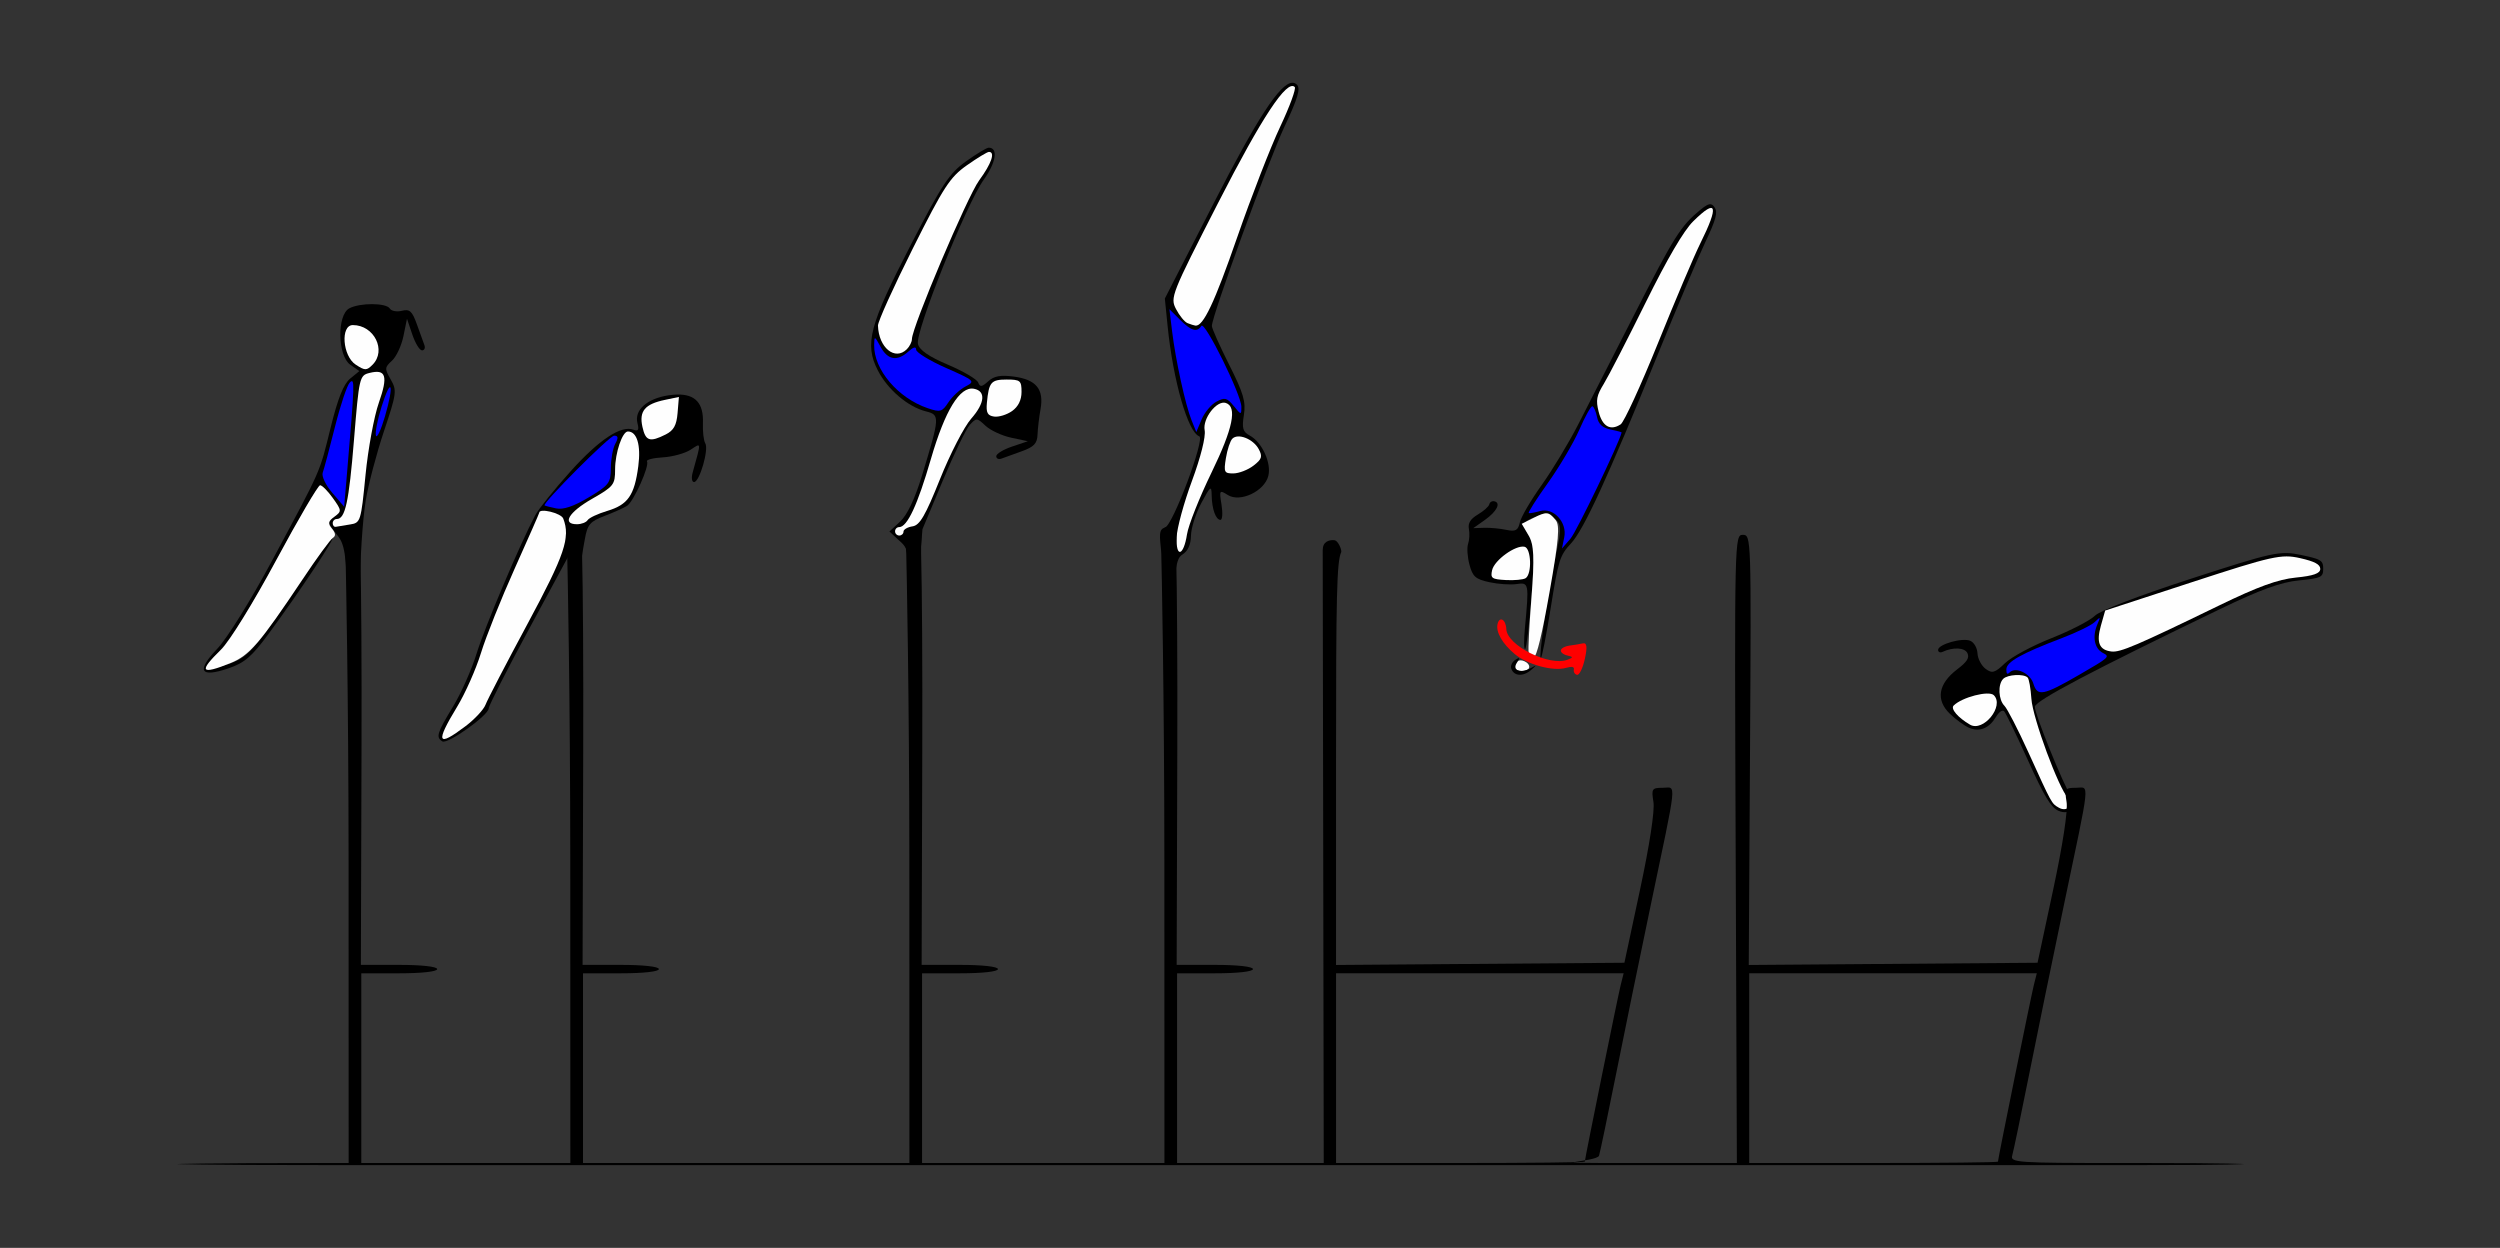 <?xml version="1.0" encoding="UTF-8" standalone="no"?>
<!-- Created with Inkscape (http://www.inkscape.org/) -->

<svg
   xmlns:dc="http://purl.org/dc/elements/1.1/"
   xmlns:cc="http://creativecommons.org/ns#"
   xmlns:rdf="http://www.w3.org/1999/02/22-rdf-syntax-ns#"
   xmlns:svg="http://www.w3.org/2000/svg"
   xmlns="http://www.w3.org/2000/svg"
   xmlns:sodipodi="http://sodipodi.sourceforge.net/DTD/sodipodi-0.dtd"
   xmlns:inkscape="http://www.inkscape.org/namespaces/inkscape"
   version="1.1"
   width="593"
   height="296"
   id="svg2"
   inkscape:version="0.91 r13725"
   sodipodi:docname="ub330603.svg">
  <rect width="100%" height="100%" fill="#333333" stroke="none"/>
  <sodipodi:namedview
     pagecolor="#cacaca"
     bordercolor="#666666"
     borderopacity="1"
     objecttolerance="10"
     gridtolerance="10"
     guidetolerance="10"
     inkscape:pageopacity="0"
     inkscape:pageshadow="2"
     inkscape:window-width="1414"
     inkscape:window-height="905"
     id="namedview11"
     showgrid="false"
     inkscape:zoom="1"
     inkscape:cx="364.23715"
     inkscape:cy="205.61165"
     inkscape:window-x="0"
     inkscape:window-y="0"
     inkscape:window-maximized="0"
     inkscape:current-layer="svg2" />
  <defs
     id="defs6" />
  <g
     id="g4500"
     transform="translate(-34,2.1751822e-6)">
    <path
       style="fill:#000000"
       d="m 122.294,72.142 c 1.98,0.009 3.749,0.359 4.174,1.047 0.367,0.595 1.659,0.833 2.869,0.529 1.832,-0.46 2.424,0.071 3.533,3.17 0.733,2.047 1.541,4.283 1.797,4.971 0.256,0.688 0.002,1.25 -0.564,1.25 -0.566,0 -1.6,-1.688 -2.297,-3.75 l -1.268,-3.75 -0.844,4.125 c -0.464,2.269 -1.689,4.89 -2.721,5.824 -1.746,1.58 -1.768,1.89 -0.295,4.457 1.497,2.608 1.409,3.277 -1.613,12.305 -1.758,5.251 -3.701,12.639 -4.318,16.418 -0.333,2.037 -1.213,9.255 -1.393,20.799 l -3.064,0 c -0.161,-10.315 -1.265,-11.294 -2.549,-12.926 -2.072,-2.634 -2.092,-2.832 -0.391,-4.076 1.702,-1.245 1.683,-1.455 -0.391,-4.367 -1.198,-1.683 -2.557,-3.059 -3.021,-3.059 -0.464,0 -5.001,7.763 -10.082,17.25 -5.321,9.936 -10.949,19.043 -13.275,21.479 -2.221,2.326 -3.804,4.463 -3.52,4.748 0.285,0.285 2.564,-0.179 5.064,-1.031 3.866,-1.317 5.404,-2.741 10.277,-9.51 3.152,-4.378 7.438,-10.601 9.523,-13.828 2.086,-3.227 4.263,-6.156 4.838,-6.512 1.198,-0.74 -7.733,12.695 -15.004,22.572 -4.039,5.487 -5.735,6.947 -9.57,8.254 -6.753,2.301 -7.692,0.632 -2.631,-4.676 2.287,-2.398 7.899,-11.419 12.896,-20.729 11.946,-22.255 11.259,-20.694 13.98,-31.721 1.703,-6.899 3.068,-10.328 4.613,-11.59 l 2.193,-1.791 -2.162,-1.516 c -3.014,-2.111 -3.179,-11.786 -0.229,-13.365 1.27,-0.68 3.461,-1.011 5.441,-1.002 z"
       id="path4332"
       inkscape:connector-curvature="0"
       sodipodi:nodetypes="cssssscccssssccsssssssssssssssscccsc" />
    <path
       id="path4403"
       d="m 88.628,157.304 c 4.543,-1.83 6.926,-4.594 17.133,-19.879 3.373,-5.051 6.61,-9.478 7.194,-9.839 0.726,-0.449 0.663,-1.136 -0.2,-2.175 -1.036,-1.248 -0.936,-1.757 0.562,-2.852 1.75,-1.279 1.735,-1.455 -0.356,-4.392 -1.198,-1.683 -2.563,-3.059 -3.033,-3.059 -0.47,0 -5.164,8.011 -10.43,17.802 -5.435,10.103 -11.09,19.27 -13.077,21.196 -5.38,5.214 -4.818,6.027 2.208,3.197 z"
       style="fill:#fefefe"
       inkscape:connector-curvature="0" />
    <path
       id="path4376"
       d="m 117.005,124.408 c 2.526,-0.391 2.612,-0.663 3.695,-11.718 0.61,-6.225 2.032,-13.944 3.16,-17.153 2.236,-6.362 1.704,-8.058 -2.219,-7.073 -2.361,0.592 -2.457,1.008 -3.674,15.877 -1.212,14.81 -2.074,18.768 -4.083,18.768 -0.531,0 -0.965,0.45 -0.965,1 0,0.55 0.338,0.933 0.75,0.85 0.412,-0.082 1.914,-0.33 3.336,-0.551 z"
       style="fill:#fefefe"
       inkscape:connector-curvature="0" />
    <path
       id="path4360"
       d="m 122.361,86.523 c 3.377,-3.377 0.386,-9.414 -4.665,-9.414 -2.973,0 -2.452,7.328 0.665,9.371 2.211,1.449 2.591,1.453 4,0.044 z"
       style="fill:#fefefe"
       inkscape:connector-curvature="0" />
    <path
       id="path4427"
       d="m 116.299,112.401 c 1.858,-21.793 1.891,-22.816 0.694,-21.694 -0.645,0.604 -2.233,5.329 -3.528,10.5 -1.296,5.171 -2.607,10.076 -2.914,10.901 -0.311,0.837 0.689,2.955 2.263,4.792 l 2.821,3.292 0.664,-7.792 z"
       style="fill:#0000fe"
       inkscape:connector-curvature="0" />
    <path
       id="path4423"
       d="m 125.317,98.77 c 2.231,-7.622 1.522,-9.718 -0.795,-2.351 -0.979,3.113 -1.585,6.229 -1.347,6.925 0.238,0.696 1.202,-1.362 2.142,-4.574 z"
       style="fill:#0000fe"
       inkscape:connector-curvature="0" />
    <path
       style="fill:#000000"
       d="m 194.578,93.585 c 4.365,-0.107 6.339,2.081 6.156,6.746 -0.08,2.033 0.173,4.209 0.561,4.836 0.883,1.428 -1.367,9.18 -2.664,9.18 -0.527,0 -0.677,-1.012 -0.334,-2.25 2.083,-7.506 2.119,-7.13 -0.504,-5.416 -1.313,0.858 -4.273,1.67 -6.578,1.805 -2.305,0.135 -3.99,0.568 -3.746,0.963 0.645,1.044 -3.163,9.525 -4.73,10.537 -0.733,0.473 -3.125,1.547 -5.318,2.385 -3.483,1.331 -4.077,2.026 -4.693,5.5 -0.189,1.063 -1.99,9.81 -2.005,22.805 l -0.346,0 -1.511,-18.828 -9.459,17.5 c -5.203,9.625 -9.469,18.023 -9.48,18.664 -0.029,1.655 -9.772,8.606 -11,7.848 -1.584,-0.979 -1.276,-1.991 2.504,-8.213 1.938,-3.19 4.475,-8.898 5.639,-12.686 1.916,-6.236 10.354,-26.125 13.91,-32.785 0.785,-1.469 4.548,-6.14 8.363,-10.379 6.808,-7.565 11.995,-10.99 14.936,-9.861 1.109,0.426 1.343,0.037 0.93,-1.543 -0.811,-3.102 2.247,-5.855 7.354,-6.621 0.722,-0.108 1.394,-0.17 2.018,-0.186 z"
       id="path4330"
       inkscape:connector-curvature="0"
       sodipodi:nodetypes="ccsssssscsscccccsssssssscc" />
    <path
       id="path4409"
       d="m 144.402,172.267 c 2.198,-1.663 4.346,-3.968 4.773,-5.123 0.427,-1.155 4.891,-9.749 9.92,-19.098 8.89,-16.528 10.245,-20.517 8.508,-25.045 -0.501,-1.305 -5.698,-2.561 -5.698,-1.378 0,0.153 -2.623,6.12 -5.83,13.261 -3.207,7.141 -6.796,16.128 -7.977,19.972 -1.181,3.844 -3.732,9.599 -5.67,12.789 -5.198,8.557 -4.718,9.682 1.973,4.621 z"
       style="fill:#fefefe"
       inkscape:connector-curvature="0" />
    <path
       id="path4370"
       d="m 173.388,123.374 c 0.331,-0.535 2.427,-1.52 4.659,-2.188 4.912,-1.472 6.451,-3.692 7.36,-10.619 0.654,-4.982 -0.317,-8.22 -2.465,-8.22 -1.325,0 -3.038,5.06 -3.038,8.974 0,3.654 -0.319,4.062 -5.5,7.026 -5.51,3.153 -7.199,6 -3.559,6 1.068,0 2.211,-0.438 2.542,-0.972 z"
       style="fill:#fefefe"
       inkscape:connector-curvature="0" />
    <path
       id="path4364"
       d="m 191.905,103.058 c 1.896,-0.954 2.576,-2.181 2.816,-5.079 l 0.316,-3.821 -3.316,0.694 c -4.76,0.997 -6.157,2.666 -5.34,6.383 0.747,3.4 1.74,3.728 5.524,1.823 z"
       style="fill:#fefefe"
       inkscape:connector-curvature="0" />
    <path
       id="path4425"
       d="m 173.638,117.981 c 4.839,-2.899 5.234,-3.421 5.25,-6.95 0.01,-2.099 0.483,-4.686 1.053,-5.75 0.774,-1.446 0.711,-1.935 -0.25,-1.939 -1.098,-0.004 -17.142,16.085 -16.51,16.556 0.124,0.092 1.35,0.404 2.725,0.693 1.705,0.358 4.165,-0.472 7.732,-2.609 z"
       style="fill:#0000fe"
       inkscape:connector-curvature="0" />
    <path
       style="fill:#000000"
       d="m 268.515,35.031 c 2.306,0 1.769,3.505 -1.162,7.586 -4.165,5.799 -16.327,36.158 -15.617,38.984 0.365,1.453 2.59,2.988 7.141,4.922 3.635,1.545 6.851,3.435 7.145,4.201 0.439,1.143 0.867,1.092 2.389,-0.285 1.382,-1.25 2.932,-1.533 6.09,-1.109 5.285,0.709 7.154,2.988 6.316,7.701 -0.342,1.925 -0.665,4.671 -0.717,6.104 -0.074,2.048 -0.862,2.878 -3.693,3.891 -1.979,0.708 -4.16,1.498 -4.848,1.754 -0.688,0.256 -1.25,0.002 -1.25,-0.564 0,-0.566 1.688,-1.596 3.75,-2.289 l 3.75,-1.262 -3.967,-0.846 c -2.182,-0.465 -4.919,-1.74 -6.082,-2.832 -2.026,-1.903 -2.181,-1.913 -3.73,-0.201 -0.889,0.982 -3.777,6.952 -6.418,13.266 l -4.803,11.48 -1.574,19.172 -0.516,0 c -0.024,-14.468 -2.136,-15.27 -3.578,-16.613 l -2.168,-2.02 2.562,-2.375 c 1.669,-1.547 3.476,-5.365 5.18,-10.951 4.237,-13.892 4.264,-14.329 0.941,-15.158 -4.291,-1.071 -9.117,-5.183 -11.449,-9.754 -3.181,-6.235 -2.006,-10.695 7.832,-29.746 7.437,-14.401 9.138,-16.978 13.084,-19.805 2.495,-1.788 4.922,-3.25 5.393,-3.25 z"
       id="path4338"
       inkscape:connector-curvature="0"
       sodipodi:nodetypes="cssssssscscscccsscccccccssssscc" />
    <path
       id="path4378"
       d="m 248.308,126.1 c 0,-0.512 0.968,-1.074 2.151,-1.25 1.714,-0.255 3.036,-2.529 6.51,-11.198 2.397,-5.983 5.729,-12.44 7.404,-14.347 3.255,-3.707 3.515,-6.539 0.652,-7.09 -3.333,-0.642 -6.864,5.122 -10.222,16.689 -3.16,10.883 -5.605,16.127 -7.517,16.127 -0.537,0 -0.977,0.45 -0.977,1 0,0.55 0.45,1 1,1 0.55,0 1,-0.419 1,-0.93 z"
       style="fill:#fefefe"
       inkscape:connector-curvature="0" />
    <path
       id="path4362"
       d="m 274.058,97.504 c 1.464,-1.032 2.25,-2.614 2.25,-4.53 0,-2.702 -0.289,-2.943 -3.531,-2.943 -3.703,0 -4.217,0.604 -4.683,5.5 -0.224,2.357 0.143,3.06 1.715,3.28 1.1,0.154 3.013,-0.434 4.25,-1.307 z"
       style="fill:#fefefe"
       inkscape:connector-curvature="0" />
    <path
       id="path4358"
       d="m 249.108,82.831 c 0.66,-0.66 1.2,-1.739 1.2,-2.397 0,-2.795 13.154,-33.848 15.946,-37.645 2.923,-3.974 3.88,-6.758 2.324,-6.758 -0.401,0 -2.764,1.434 -5.25,3.187 -4,2.82 -5.477,5.094 -12.824,19.75 -4.567,9.11 -8.279,17.33 -8.25,18.266 0.163,5.245 4.039,8.411 6.853,5.597 z"
       style="fill:#fefefe"
       inkscape:connector-curvature="0" />
    <path
       id="path2991-7"
       d="m 258.96,95.439 c 0.899,-1.372 2.729,-3.068 4.067,-3.769 2.361,-1.237 2.224,-1.366 -4.643,-4.4 -3.892,-1.719 -7.076,-3.671 -7.076,-4.337 0,-0.788 -0.64,-0.633 -1.829,0.443 -2.659,2.407 -4.901,2.035 -6.599,-1.095 -1.427,-2.631 -1.494,-2.651 -1.532,-0.46 -0.102,5.833 5.642,12.611 12.719,15.008 2.971,1.006 3.403,0.884 4.893,-1.39 z"
       style="fill:#0000fe"
       inkscape:connector-curvature="0" />
    <path
       inkscape:connector-curvature="0"
       style="fill:#000000"
       d="m 584.67,133.276 c 0.332,0.394 0.393,0.9 0.393,1.649 -10e-6,1.997 -0.474,2.223 -5.777,2.75 -4.286,0.425 -9.111,2.18 -18.696,6.802 -30.328,14.624 -43.558,21.59 -43.92,23.124 -0.28,1.187 6.894,18.947 8.625,21.353 1.685,2.341 -0.337,4.572 -3.044,3.356 -1.788,-0.803 -3.325,-3.351 -7.226,-11.97 -2.726,-6.023 -5.27,-11.265 -5.653,-11.647 -0.398,-0.398 -1.223,0.186 -1.926,1.359 -1.625,2.714 -3.892,3.638 -6.36,2.591 -1.105,-0.469 -3.166,-1.971 -4.58,-3.338 -3.393,-3.28 -2.77,-7.092 1.719,-10.519 2.376,-1.814 2.956,-2.719 2.458,-3.836 -0.605,-1.358 -3.387,-1.51 -5.91,-0.323 -0.562,0.264 -1.04,0.062 -1.06,-0.448 -0.052,-1.341 5.796,-2.999 7.657,-2.171 0.895,0.399 1.628,1.694 1.693,2.993 0.063,1.26 0.927,2.901 1.92,3.648 1.537,1.155 2.217,0.961 4.565,-1.307 1.558,-1.504 6.369,-4.101 11.047,-5.961 4.558,-1.813 9.2,-4.21 10.316,-5.326 1.234,-1.234 10.166,-4.675 22.804,-8.786 19.4,-6.311 21.124,-6.685 26.06,-5.64 3.033,0.642 4.339,0.99 4.893,1.648 z"
       id="path4319" />
    <path
       inkscape:connector-curvature="0"
       style="fill:#fefefe"
       d="m 501.285,171.889 c 3.153,1.839 8.217,-4.423 5.651,-6.988 -1.168,-1.168 -7.551,0.475 -9.53,2.454 -0.776,0.776 1.006,2.859 3.878,4.534 z"
       id="path4373" />
    <path
       inkscape:connector-curvature="0"
       style="fill:#fefefe"
       d="m 522.347,191.578 c 1.978,1.162 3.774,-0.712 2.195,-2.291 -2.198,-2.198 -8.401,-18.992 -8.697,-23.546 -0.158,-2.434 -0.56,-4.698 -0.894,-5.032 -0.928,-0.928 -4.754,-0.72 -5.789,0.314 -1.307,1.307 -1.14,4.963 0.292,6.395 0.667,0.667 3.194,5.572 5.617,10.9 5.711,12.56 5.534,12.237 7.275,13.26 z"
       id="path4371" />
    <path
       inkscape:connector-curvature="0"
       style="fill:#fefefe"
       d="m 534.848,154.537 c 2.096,0.245 5.931,-1.395 25.552,-10.928 9.195,-4.468 13.932,-6.189 18.199,-6.612 4.163,-0.413 5.768,-0.984 5.768,-2.051 0,-1.067 -1.341,-1.78 -4.819,-2.563 -4.405,-0.991 -6.596,-0.504 -25.51,5.676 l -20.69,6.761 -1.015,3.582 c -1.134,4.004 -0.4,5.794 2.516,6.135 z"
       id="path4349" />
    <path
       inkscape:connector-curvature="0"
       style="fill:#0000fe"
       d="m 510.698,159.488 c 1.413,-1.413 4.882,0.232 5.618,2.665 0.945,3.121 2.319,2.858 10.862,-2.084 7.25,-4.194 7.361,-4.296 5.62,-5.198 -1.995,-1.034 -2.543,-3.839 -1.315,-6.74 0.812,-1.918 0.805,-1.924 -0.654,-0.55 -0.811,0.764 -4.299,2.464 -7.751,3.777 -9.655,3.673 -13.17,5.653 -13.17,7.418 0,1.099 0.212,1.291 0.79,0.713 z"
       id="path4329" />
    <path
       inkscape:connector-curvature="0"
       id="path4390"
       d="m 439.843,48.466 c -0.561,-0.112 -1.295,0.306 -2.521,1.308 -4.615,3.773 -6.255,6.371 -15.629,24.761 -5.153,10.109 -11.171,21.902 -13.373,26.205 -2.202,4.303 -6.095,10.753 -8.651,14.334 -2.555,3.58 -4.878,7.562 -5.161,8.849 -0.417,1.898 -1.021,2.23 -3.203,1.762 -1.479,-0.318 -3.849,-0.539 -5.267,-0.493 l -2.578,0.084 2.726,-1.923 c 2.861,-2.018 3.912,-4.09 2.258,-4.453 -0.537,-0.118 -1.069,0.208 -1.183,0.724 -0.113,0.516 -1.333,1.604 -2.711,2.418 -1.75,1.034 -2.39,2.062 -2.127,3.412 0.207,1.062 0.121,2.657 -0.19,3.544 -0.311,0.887 -0.166,3.107 0.322,4.934 0.76,2.845 1.436,3.443 4.705,4.161 2.1,0.461 5.007,0.662 6.461,0.447 2.948,-0.437 2.988,-0.218 1.99,10.433 -0.275,2.932 -0.248,5.171 0.057,4.976 0.306,-0.196 0.981,-5.721 1.5,-12.278 0.695,-8.784 0.562,-12.563 -0.503,-14.354 -1.853,-3.116 -1.723,-3.512 1.557,-4.761 2.114,-0.805 3.114,-0.695 4.5,0.49 1.533,1.311 1.578,2.45 0.321,8.175 -0.803,3.659 -2.058,10.739 -2.789,15.733 -0.731,4.994 -1.132,9.124 -0.889,9.177 0.242,0.053 1.313,-5.361 2.38,-12.031 1.798,-11.243 2.145,-12.349 4.75,-15.15 3.113,-3.347 8.648,-15.392 20.696,-45.031 4.413,-10.856 9.456,-22.77 11.207,-26.476 2.532,-5.361 2.99,-7.039 2.237,-8.211 -0.282,-0.439 -0.557,-0.697 -0.894,-0.764 z"
       style="fill:#000000" />
    <path
       sodipodi:nodetypes="csccssccscssssssssssssc"
       inkscape:connector-curvature="0"
       id="path4386"
       d="m 340.528,19.629 c -2.924,0.087 -8.393,8.561 -18.699,28.68 l -11.529,22.508 0.654,6.5 c 1.304,12.971 4.836,25.278 7.512,26.17 1.461,0.487 -6.333,21.258 -8.107,21.605 -1.187,0.232 0.343,6.786 0.598,49.913 l -0.04,-10.057 c 1.556,-29.128 1.684,-32.241 3.538,-33.399 1.311,-0.819 2.015,-2.366 2.045,-4.49 0.025,-1.783 1.13,-5.267 2.455,-7.742 2.175,-4.061 2.414,-4.24 2.455,-1.832 0.055,3.264 0.976,5.832 2.09,5.832 0.457,0 0.565,-1.619 0.244,-3.6 -0.561,-3.455 -0.498,-3.548 1.514,-2.291 2.918,1.822 8.677,-0.906 9.59,-4.541 0.77,-3.069 -1.511,-8.026 -4.408,-9.576 -1.648,-0.882 -1.891,-1.727 -1.391,-4.854 0.503,-3.143 -0.09,-5.171 -3.494,-11.941 -2.255,-4.485 -4.1,-8.621 -4.1,-9.193 0,-2.371 13.406,-39.173 17.223,-47.277 3.164,-6.719 3.857,-9.047 2.957,-9.947 -0.32,-0.32 -0.688,-0.479 -1.105,-0.467 z"
       style="fill:#000000" />
    <path
       id="path4440"
       d="m 313.099,127.41 c 0.08,-2.149 1.717,-8.158 3.639,-13.353 2.073,-5.603 3.296,-10.483 3.007,-11.995 -0.532,-2.781 2.879,-7.183 5.021,-6.48 2.756,0.904 1.706,6.015 -3.389,16.504 -2.867,5.902 -5.485,12.495 -5.818,14.65 -0.802,5.187 -2.647,5.693 -2.461,0.675 z"
       style="fill:#fefefe"
       inkscape:connector-curvature="0" />
    <path
       inkscape:connector-curvature="0"
       id="path4432"
       d="m 393.171,157.99 c 0.302,-1.375 1.54,-1.766 2.852,-0.902 0.687,0.453 0.919,1.163 0.517,1.579 -0.924,0.953 -3.608,0.414 -3.369,-0.676 z"
       style="fill:#fefefe" />
    <path
       inkscape:connector-curvature="0"
       id="path4430"
       d="m 396.6,154.721 c -0.163,-0.464 0.134,-6.273 0.659,-12.909 0.755,-9.541 0.613,-12.64 -0.677,-14.814 l -1.632,-2.749 2.717,-1.364 c 3.202,-1.608 3.673,-1.564 5.351,0.494 1.015,1.246 0.721,4.679 -1.467,17.083 -1.752,9.935 -3.082,15.448 -3.696,15.314 -0.527,-0.116 -1.092,-0.59 -1.255,-1.054 z"
       style="fill:#fefefe" />
    <path
       id="path4428"
       d="m 324.787,108.653 c 0.327,-2.015 1.016,-4.085 1.53,-4.599 1.363,-1.363 4.962,0.067 6.257,2.487 0.94,1.756 0.74,2.379 -1.251,3.91 -1.303,1.002 -3.44,1.832 -4.75,1.844 -2.185,0.02 -2.332,-0.279 -1.786,-3.641 z"
       style="fill:#fefefe"
       inkscape:connector-curvature="0" />
    <path
       inkscape:connector-curvature="0"
       id="path4424"
       d="m 387.926,135.254 c 0.524,-2.384 5.572,-6.031 7.702,-5.563 1.586,0.348 1.795,6.466 0.254,7.452 -0.556,0.356 -2.679,0.555 -4.717,0.442 -3.316,-0.183 -3.657,-0.429 -3.239,-2.331 z"
       style="fill:#fefefe" />
    <path
       id="path4420"
       d="m 315.683,76.647 c -0.699,-0.281 -1.927,-1.78 -2.729,-3.332 -1.418,-2.741 -1.138,-3.447 9.983,-25.186 10.467,-20.461 16.332,-29.333 18.174,-27.491 0.372,0.372 -1.182,4.614 -3.453,9.427 -2.271,4.813 -6.851,16.596 -10.179,26.186 -5.405,15.578 -8.08,21.231 -9.929,20.986 -0.327,-0.043 -1.167,-0.309 -1.866,-0.59 z"
       style="fill:#fefefe"
       inkscape:connector-curvature="0" />
    <path
       inkscape:connector-curvature="0"
       id="path2997"
       d="m 413.204,97.678 c -0.7,-2.782 -0.511,-3.812 1.223,-6.642 1.128,-1.843 5.589,-10.507 9.914,-19.255 5.177,-10.473 9.029,-17.058 11.278,-19.28 5.642,-5.574 6.189,-3.823 1.657,5.306 -1.423,2.866 -5.918,13.463 -9.99,23.55 -4.072,10.086 -8.061,18.77 -8.865,19.298 -2.427,1.592 -4.342,0.5 -5.217,-2.976 z"
       style="fill:#fefefe" />
    <path
       inkscape:connector-curvature="0"
       id="path2993"
       d="m 393.287,155.134 c -2.92,-2.447 -4.493,-5.181 -4.076,-7.083 0.441,-2.007 1.997,-1.128 2.089,1.18 0.153,3.861 10.161,8.879 14.486,7.263 1.43,-0.534 1.425,-0.682 -0.033,-1.015 -0.938,-0.214 -1.621,-0.779 -1.517,-1.253 0.104,-0.475 1.018,-0.965 2.031,-1.09 1.013,-0.125 2.447,-0.363 3.188,-0.529 0.959,-0.215 1.094,0.844 0.47,3.687 -0.482,2.194 -1.315,3.892 -1.853,3.774 -0.537,-0.118 -0.877,-0.669 -0.755,-1.226 0.153,-0.697 -0.434,-0.826 -1.889,-0.415 -3.067,0.866 -9.147,-0.783 -12.142,-3.293 z"
       style="fill:#fe0000" />
    <path
       id="path4406"
       d="m 316.624,99.649 c -1.449,-3.598 -3.781,-14.274 -4.603,-21.07 l -0.633,-5.237 2.487,2.487 c 2.678,2.678 4.091,3.084 5.093,1.463 0.779,-1.26 9.485,16.366 9.485,19.204 0,1.983 -0.053,1.977 -1.817,-0.201 -1.572,-1.942 -2.122,-2.081 -4.081,-1.032 -1.245,0.667 -2.833,2.564 -3.527,4.216 l -1.263,3.004 z"
       style="fill:#0000fe"
       inkscape:connector-curvature="0" />
    <path
       inkscape:connector-curvature="0"
       id="path2991"
       d="m 405.042,127.431 c 0.721,-3.532 -2.559,-7.102 -5.708,-6.213 -1.201,0.339 -2.416,0.566 -2.7,0.504 -0.284,-0.062 1.746,-3.278 4.511,-7.145 2.764,-3.868 6.134,-9.578 7.488,-12.689 1.354,-3.112 2.74,-5.596 3.08,-5.522 0.34,0.075 0.835,1.22 1.1,2.545 0.335,1.678 1.299,2.577 3.176,2.961 1.482,0.303 2.68,0.618 2.662,0.7 -0.536,2.44 -10.677,23.514 -12.116,25.176 l -2.038,2.355 0.546,-2.672 z"
       style="fill:#0000fe" />
    <path
       inkscape:connector-curvature="0"
       id="path4352"
       d="m 394.231,156.114 c -0.13,0.007 -0.39,0.142 -0.789,0.395 -0.767,0.486 -1.206,1.427 -0.973,2.09 0.631,1.798 2.783,1.959 4.669,0.347 1.42,-1.213 1.424,-1.288 0.031,-0.505 -2.482,1.395 -4.58,0.614 -3.359,-1.25 0.489,-0.746 0.637,-1.09 0.421,-1.077 z"
       style="fill:#000000" />
    <path
       sodipodi:nodetypes="cscssssssccccscscccccccsscccssssssccccsccccccsscccccccssccc"
       inkscape:connector-curvature="0"
       style="fill:#000000"
       d="m 447.414,126.865 c -1.985,1.7e-4 -2,0.571 -1.715,74.5 l 0.287,74.5 -25.604,0 c -23.915,0 -7.57,-0.115 -7.086,-1.75 0.285,-0.963 2.092,-9.625 4.016,-19.25 1.923,-9.625 5.571,-27.4 8.105,-39.5 6.563,-31.33 6.265,-28.5 2.996,-28.5 -2.577,0 -2.725,0.226 -2.215,3.371 0.333,2.054 -0.905,10.157 -3.17,20.75 l -3.717,17.379 -34.199,0.264 -34.199,0.264 0,-48.441 c 0,-39.036 0.158,-47.319 1.242,-49.516 0.104,-0.676 -0.787,-2.622 -1.514,-2.773 -0.754,-0.157 -2.544,-3.4e-4 -2.826,1.664 -0.028,0.166 -0.043,0.456 -0.066,0.674 l 0.119,70.115 0.125,75.25 -237.055,0 c -30.848,0 -35.002,0.25 -35.002,0.25 0,0 4.154,0.25 35.002,0.25 3.142,0.001 234.005,-0.002 237.062,0 34.553,0.017 46.597,5.5e-4 91.413,0 37.97,-4.7e-4 71.696,0.011 102.926,0 21.346,0 24,-0.249 24,-0.249 0,0 -2.641,-0.25 -24,-0.25 l -5.494,0 c -24.357,0 -26.033,-0.115 -25.549,-1.75 0.285,-0.963 2.092,-9.625 4.016,-19.25 1.923,-9.625 5.571,-27.4 8.105,-39.5 6.563,-31.33 6.265,-28.5 2.996,-28.5 -2.577,0 -2.725,0.226 -2.215,3.371 0.333,2.054 -0.905,10.157 -3.17,20.75 l -3.717,17.379 -34.25,0.264 -34.25,0.264 0.301,-51.014 c 0.297,-50.447 0.279,-51.014 -1.699,-51.014 z m -96.5,104 34.107,0 34.109,0 -0.693,2.75 c -0.674,2.677 -8.523,41.29 -8.523,41.93 0,0.176 -13.275,0.32 -29.5,0.32 l -29.5,0 0,-22.5 z m 98,0 34.107,0 34.109,0 -0.693,2.75 c -0.674,2.677 -8.523,41.29 -8.523,41.93 0,0.176 -13.275,0.32 -29.5,0.32 l -29.5,0 0,-22.5 z"
       id="path4220" />
    <path
       style="fill:#000000"
       d="m 116.517,125.254 c -1.484,0.547 -0.646,3.556 -0.565,6.123 0.072,2.119 0.725,34.198 0.732,72.74 l 0.016,71.75 -7.504,0.322 0,0.15 16.77,0 0,-0.107 -6.266,-0.365 0,-22.5 0,-22.5 9,0 c 5.333,0 9,-0.407 9,-1 0,-0.593 -3.683,-1 -9.049,-1 l -9.049,0 0.152,-50.93 c 0.06,-20.191 -0.056,-38.007 -0.274,-46.622 -0.084,-3.337 0.256,-4.503 -0.097,-5.411 -0.35,-0.656 -1.575,-1.11 -2.867,-0.651 z"
       id="path4396"
       inkscape:connector-curvature="0"
       sodipodi:nodetypes="cccccccccccssscsscc" />
    <path
       sodipodi:nodetypes="cccccccccccssscsscc"
       inkscape:connector-curvature="0"
       id="path4398"
       d="m 169.104,125.254 c -1.484,0.547 -0.646,3.556 -0.565,6.123 0.072,2.119 0.725,34.198 0.732,72.74 l 0.016,71.75 -7.504,0.322 0,0.15 16.77,0 0,-0.107 -6.266,-0.365 0,-22.5 0,-22.5 9,0 c 5.333,0 9,-0.407 9,-1 0,-0.593 -3.683,-1 -9.049,-1 l -9.049,0 0.152,-50.93 c 0.06,-20.191 -0.056,-38.007 -0.274,-46.622 -0.084,-3.337 0.256,-4.503 -0.097,-5.411 -0.35,-0.656 -1.575,-1.11 -2.867,-0.651 z"
       style="fill:#000000" />
    <path
       style="fill:#000000"
       d="m 249.529,125.254 c -1.484,0.547 -0.646,3.556 -0.565,6.123 0.072,2.119 0.725,34.198 0.732,72.74 l 0.016,71.75 -7.504,0.322 0,0.15 16.77,0 0,-0.107 -6.266,-0.365 0,-22.5 0,-22.5 9,0 c 5.333,0 9,-0.407 9,-1 0,-0.593 -3.683,-1 -9.049,-1 l -9.049,0 0.152,-50.93 c 0.06,-20.191 -0.056,-38.007 -0.274,-46.622 -0.084,-3.337 0.256,-4.503 -0.097,-5.411 -0.35,-0.656 -1.575,-1.11 -2.867,-0.651 z"
       id="path4400"
       inkscape:connector-curvature="0"
       sodipodi:nodetypes="cccccccccccssscsscc" />
    <path
       sodipodi:nodetypes="cccccccccccssscsscc"
       inkscape:connector-curvature="0"
       id="path4402"
       d="m 310.021,125.254 c -1.484,0.547 -0.646,3.556 -0.565,6.123 0.072,2.119 0.725,34.198 0.732,72.74 l 0.016,71.75 -7.504,0.322 0,0.15 16.77,0 0,-0.107 -6.266,-0.365 0,-22.5 0,-22.5 9,0 c 5.333,0 9,-0.407 9,-1 0,-0.593 -3.683,-1 -9.049,-1 l -9.049,0 0.152,-50.93 c 0.06,-20.191 -0.056,-38.007 -0.274,-46.622 -0.084,-3.337 0.256,-4.503 -0.097,-5.411 -0.35,-0.656 -1.575,-1.11 -2.867,-0.651 z"
       style="fill:#000000" />
  </g>
</svg>
